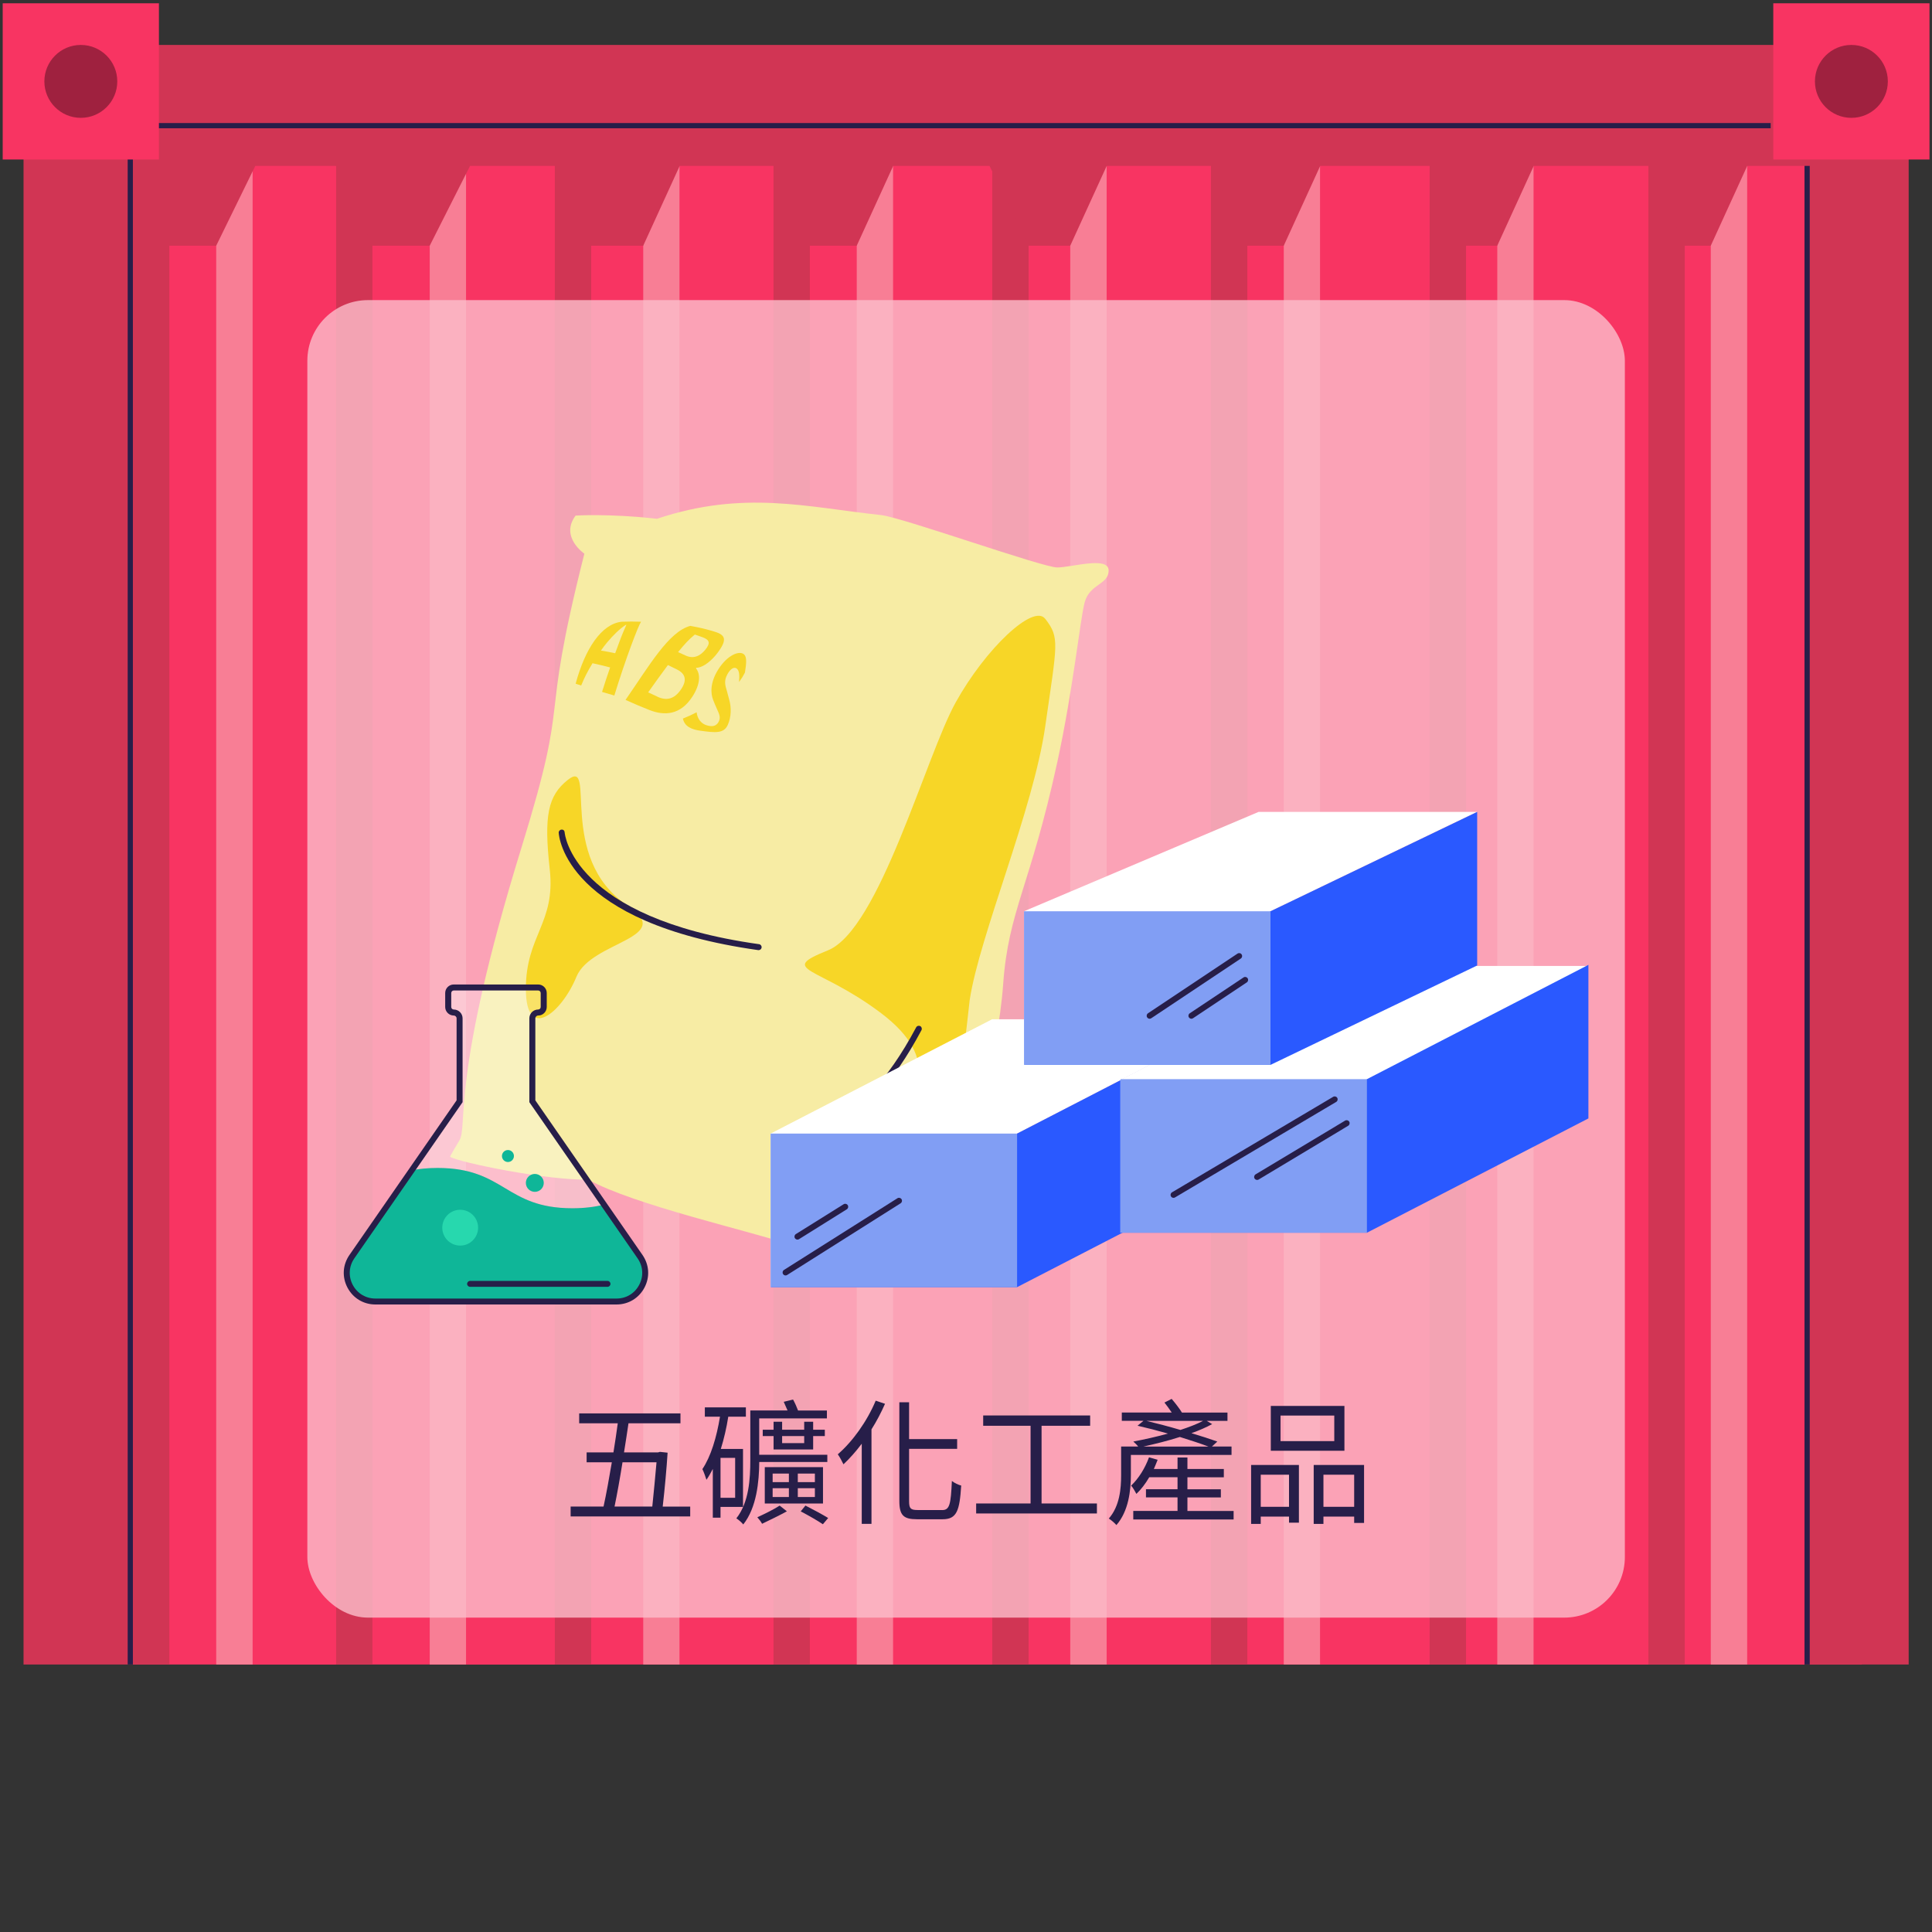 <?xml version="1.0" encoding="UTF-8"?>
<svg id="_1" data-name="1" xmlns="http://www.w3.org/2000/svg" xmlns:xlink="http://www.w3.org/1999/xlink" viewBox="0 0 371 371">
  <rect x="0" y="0" width="371" height="371" fill="#333333" stroke="none"/>
  <defs>
    <style>
      .cls-1 {
        fill: #d13554;
      }

      .cls-2 {
        fill: #0fb698;
      }

      .cls-3, .cls-4 {
        fill: #fff;
      }

      .cls-5 {
        fill: url(#_未命名漸層_10-3);
      }

      .cls-4 {
        opacity: .3;
      }

      .cls-6 {
        fill: #2a59ff;
      }

      .cls-7 {
        fill: url(#_未命名漸層_10);
      }

      .cls-8 {
        isolation: isolate;
      }

      .cls-9 {
        fill: url(#_未命名漸層_10-2);
      }

      .cls-10 {
        fill: #f83462;
      }

      .cls-11 {
        fill: #f7eca4;
      }

      .cls-12 {
        fill: #27d8ae;
      }

      .cls-13 {
        clip-path: url(#clippath);
      }

      .cls-14 {
        fill: none;
      }

      .cls-15 {
        fill: #271e49;
      }

      .cls-16 {
        opacity: .36;
      }

      .cls-17 {
        fill: url(#_未命名漸層_10-4);
      }

      .cls-18 {
        fill: #f87e95;
      }

      .cls-19 {
        fill: #819ef4;
      }

      .cls-20 {
        fill: #fbbeca;
        opacity: .8;
      }

      .cls-21 {
        fill: #f7d627;
      }
    </style>
    <linearGradient id="_未命名漸層_10" data-name="未命名漸層 10" x1="426.69" y1="371.86" x2="-83.44" y2="-70.1" gradientUnits="userSpaceOnUse">
      <stop offset="0" stop-color="#f87e95"/>
      <stop offset="1" stop-color="#f83462"/>
    </linearGradient>
    <linearGradient id="_未命名漸層_10-2" data-name="未命名漸層 10" x1="572.47" y1="203.59" x2="62.34" y2="-238.36" xlink:href="#_未命名漸層_10"/>
    <clipPath id="clippath">
      <rect class="cls-14" x=".52" y="-.37" width="370" height="320"/>
    </clipPath>
    <linearGradient id="_未命名漸層_10-3" data-name="未命名漸層 10" x1="403.71" y1="402.38" x2="-106.42" y2="-39.57" xlink:href="#_未命名漸層_10"/>
    <linearGradient id="_未命名漸層_10-4" data-name="未命名漸層 10" x1="257.5" y1="571.15" x2="-252.63" y2="129.19" xlink:href="#_未命名漸層_10"/>
  </defs>
  <circle class="cls-7" cx="15.52" cy="15.63" r="7"/>
  <circle class="cls-9" cx="355.52" cy="15.63" r="7"/>
  <g class="cls-13">
    <rect class="cls-10" x="24.52" y="23.63" width="322" height="322"/>
    <g>
      <polygon class="cls-1" points="122.88 340.63 132.97 363.63 138.24 375.63 147.52 375.63 147.52 363.63 147.52 340.63 122.88 340.63"/>
      <polygon class="cls-16" points="122.88 340.63 132.97 363.63 147.52 363.63 147.52 340.63 122.88 340.63"/>
    </g>
    <g>
      <polygon class="cls-1" points="30.52 360.42 30.52 363.63 30.52 375.63 59.7 363.63 67.52 360.42 30.52 360.42"/>
      <polygon class="cls-16" points="30.52 360.42 30.52 363.63 59.7 363.63 67.52 360.42 30.52 360.42"/>
    </g>
    <g>
      <polygon class="cls-1" points="248.15 340.63 238.06 363.63 232.79 375.63 223.52 375.63 223.52 363.63 223.52 340.63 248.15 340.63"/>
      <polygon class="cls-16" points="248.15 340.63 238.06 363.63 223.52 363.63 223.52 340.63 248.15 340.63"/>
    </g>
    <g>
      <polygon class="cls-1" points="340.52 360.42 340.52 363.63 340.52 375.63 311.33 363.63 303.52 360.42 340.52 360.42"/>
      <polygon class="cls-16" points="340.52 360.42 340.52 363.63 311.33 363.63 303.52 360.42 340.52 360.42"/>
    </g>
    <polygon class="cls-1" points="323.52 322.63 323.52 29.63 316.52 29.63 316.52 339.63 281.52 322.63 281.52 29.63 274.52 29.63 274.52 339.63 239.52 322.63 239.52 29.63 232.52 29.63 232.52 339.63 197.52 322.63 197.52 29.63 190.52 29.63 190.52 339.63 155.52 322.63 155.52 29.63 148.52 29.63 148.52 339.63 113.52 322.63 113.52 29.63 106.52 29.63 106.52 339.63 71.52 322.63 71.52 29.63 64.52 29.63 64.52 339.63 32.52 324.09 32.52 29.63 24.52 29.63 24.52 346.63 29.52 346.63 32.52 346.63 355.52 346.63 355.52 339.63 323.52 322.63"/>
    <rect class="cls-18" x="41.52" y="29.73" width="7" height="314.91"/>
    <rect class="cls-18" x="82.52" y="29.73" width="7" height="314.91"/>
    <rect class="cls-18" x="123.52" y="29.73" width="7" height="314.91"/>
    <rect class="cls-18" x="164.52" y="29.73" width="7" height="314.91"/>
    <rect class="cls-18" x="205.52" y="29.73" width="7" height="314.91"/>
    <rect class="cls-18" x="246.52" y="29.73" width="7" height="314.91"/>
    <rect class="cls-18" x="287.52" y="29.73" width="7" height="314.91"/>
    <rect class="cls-18" x="328.52" y="29.73" width="7" height="314.91"/>
    <rect class="cls-10" x="48.52" y="23.63" width="16" height="321"/>
    <rect class="cls-10" x="89.52" y="23.63" width="17" height="321"/>
    <rect class="cls-10" x="130.52" y="23.63" width="18" height="321"/>
    <rect class="cls-10" x="171.52" y="23.63" width="19" height="321"/>
    <rect class="cls-10" x="212.52" y="23.63" width="20" height="321"/>
    <rect class="cls-10" x="253.52" y="23.63" width="21" height="321"/>
    <rect class="cls-10" x="294.52" y="23.63" width="22" height="321"/>
    <rect class="cls-10" x="335.52" y="23.63" width="22" height="321"/>
    <g>
      <rect class="cls-1" x="4.52" y="28.63" width="20" height="322"/>
      <rect class="cls-1" x="346.52" y="28.63" width="20" height="322"/>
      <rect class="cls-1" x="24.52" y="8.63" width="322" height="20"/>
      <rect class="cls-1" x="24.52" y="350.63" width="322" height="10"/>
    </g>
    <rect class="cls-15" x="346.52" y="29.13" width="1" height="311"/>
    <rect class="cls-15" x="24.52" y="349.63" width="323" height="1"/>
    <rect class="cls-10" x=".52" y="345.63" width="30" height="30"/>
    <rect class="cls-10" x="340.52" y="345.63" width="30" height="30"/>
    <circle class="cls-5" cx="355.52" cy="360.63" r="7"/>
    <circle class="cls-17" cx="14.52" cy="360.63" r="7"/>
    <circle class="cls-16" cx="355.52" cy="360.63" r="7"/>
    <circle class="cls-16" cx="14.52" cy="360.63" r="7"/>
    <polygon class="cls-1" points="32.52 47.18 41.52 47.18 49.02 31.86 64.52 31.86 71.52 47.18 82.52 47.18 90.26 31.86 106.52 31.86 113.52 47.18 123.52 47.18 130.52 31.86 148.52 31.86 155.52 47.18 164.52 47.18 171.52 31.86 190.02 31.86 197.52 47.18 205.52 47.18 212.52 31.86 232.52 31.86 239.52 47.18 246.52 47.18 253.52 31.86 274.52 31.86 281.52 47.18 287.52 47.18 294.52 31.86 316.52 31.86 323.52 47.18 328.52 47.18 335.52 31.86 357.52 31.86 357.52 13.63 24.52 13.63 24.52 30.41 32.52 47.18"/>
    <rect class="cls-15" x="30.02" y="23.63" width="310" height="1"/>
    <rect class="cls-15" x="24.52" y="29.13" width="1" height="313"/>
  </g>
  <g>
    <rect class="cls-20" x="59.02" y="57.63" width="253" height="253" rx="11.64" ry="11.64"/>
    <g id="_紡織品" data-name="紡織品" class="cls-8">
      <g class="cls-8">
        <path class="cls-15" d="m132.54,289.3v1.9h-22.96v-1.9h6.32c.52-2.37,1.07-5.41,1.59-8.5h-4.84v-1.9h5.15c.31-1.92.6-3.85.83-5.59h-7.41v-1.9h19.45v1.9h-9.98c-.26,1.74-.55,3.69-.86,5.59h6.55l.34-.1,1.48.16c-.18,2.86-.55,6.97-.94,10.35h5.28Zm-13-8.5c-.49,3.09-1.04,6.14-1.53,8.5h7.25c.29-2.76.6-6.08.81-8.5h-6.53Z"/>
        <path class="cls-15" d="m138.36,289.36v2.08h-1.48v-9.36c-.39.75-.78,1.46-1.22,2.08-.13-.44-.52-1.53-.78-2.05,1.64-2.44,2.73-6.11,3.38-10.06h-2.91v-1.79h7.88v1.79h-3.38c-.34,2.16-.83,4.26-1.43,6.19h4.26v11.13h-4.32Zm2.81-9.41h-2.81v7.67h2.81v-7.67Zm4.63.78c-.03,3.77-.49,8.76-3.07,12.01-.26-.34-.94-.94-1.33-1.17,2.44-3.09,2.68-7.62,2.68-11.18v-9.54h7.15c-.23-.55-.49-1.14-.73-1.66l1.79-.44c.36.65.73,1.48.96,2.11h5.54v1.51h-13v6.99h13.08v1.38h-13.08Zm5.3,9.49c-1.51.83-3.41,1.74-4.76,2.39-.18-.36-.6-.91-.91-1.25,1.3-.6,3.22-1.53,4.29-2.24l1.38,1.09Zm-2.55-11.88v-2.57h-2.08v-1.22h2.08v-1.53h1.64v1.53h4.24v-1.53h1.72v1.53h2.24v1.22h-2.24v2.57h-7.59Zm-1.69,10.38v-6.99h11.18v6.99h-11.18Zm1.51-4.11h3.12v-1.64h-3.12v1.64Zm0,2.86h3.12v-1.69h-3.12v1.69Zm1.82-11.7v1.35h4.24v-1.35h-4.24Zm6.29,7.2h-3.28v1.64h3.28v-1.64Zm0,2.81h-3.28v1.69h3.28v-1.69Zm-1.82,3.33c1.53.78,3.28,1.72,4.37,2.39l-1.01,1.2c-1.04-.7-2.76-1.69-4.26-2.47l.91-1.12Z"/>
        <path class="cls-15" d="m169.95,269.57c-.75,1.69-1.61,3.35-2.6,4.91v18.15h-1.87v-15.39c-1.12,1.48-2.31,2.83-3.51,3.95-.21-.47-.75-1.46-1.09-1.92,2.83-2.44,5.62-6.32,7.28-10.3l1.79.6Zm10.97,20.41c1.46,0,1.66-1.14,1.87-5.59.49.39,1.25.75,1.79.88-.31,4.81-.83,6.47-3.56,6.47h-4.94c-2.57,0-3.38-.75-3.38-3.51v-18.95h1.87v7.07h9.23v1.87h-9.23v10.06c0,1.38.29,1.69,1.64,1.69h4.71Z"/>
        <path class="cls-15" d="m210.64,288.71v1.92h-23.19v-1.92h10.45v-14.92h-9.1v-1.98h20.54v1.98h-9.33v14.92h10.63Z"/>
        <path class="cls-15" d="m217.16,279.4v3.87c0,2.94-.44,6.92-2.78,9.59-.29-.36-1.04-1.01-1.46-1.25,2.11-2.42,2.37-5.77,2.37-8.37v-5.46h3.28c-.26-.34-.68-.73-.94-.96,2.05-.39,4.42-.91,6.66-1.53-1.98-.57-4-1.09-5.85-1.51l1.14-.94h-4.16v-1.59h9.59c-.44-.65-.94-1.35-1.4-1.92l1.38-.7c.68.78,1.48,1.82,1.98,2.63h8.74v1.59h-3.98l1.04.62c-1.14.62-2.5,1.22-3.98,1.74,1.9.57,3.67,1.14,4.97,1.61l-1.04.96h3.77v1.61h-19.32Zm19.73,10.74v1.64h-19.27v-1.64h8.5v-2.6h-6.06v-1.56h6.06v-2.31h-5.43c-.73,1.25-1.59,2.37-2.47,3.2-.18-.34-.68-1.25-1.01-1.59,1.43-1.35,2.68-3.35,3.43-5.43l1.66.47c-.23.6-.47,1.17-.73,1.77h4.55v-2.21h1.9v2.21h6.99v1.59h-6.99v2.31h6.42v1.56h-6.42v2.6h8.87Zm-4.81-12.35c-1.51-.57-3.41-1.2-5.51-1.85-2.34.75-4.81,1.35-7.02,1.85h12.53Zm-11.93-4.94c2.03.49,4.32,1.09,6.53,1.74,1.66-.55,3.17-1.12,4.34-1.74h-10.87Z"/>
        <path class="cls-15" d="m240.25,281.32h9.18v11.08h-1.9v-1.17h-5.43v1.4h-1.85v-11.31Zm1.85,1.87v6.16h5.43v-6.16h-5.43Zm16.07-4.6h-14.14v-8.61h14.14v8.61Zm-1.95-6.76h-10.32v4.91h10.32v-4.91Zm5.72,9.49v11.13h-1.9v-1.22h-5.9v1.4h-1.87v-11.31h9.67Zm-1.9,8.03v-6.16h-5.9v6.16h5.9Z"/>
      </g>
    </g>
    <g>
      <g>
        <g>
          <path class="cls-11" d="m112.21,106.32s-4.74-3.22-1.68-7.31c0,0,6.28-.43,15.63.61,16.67-5.56,28.73-2.24,43.03-.71,4.06.44,31.07,10.08,33.84,10.06s9.84-2.2,9.86.56c.02,2.77-3.63,2.55-4.6,6.13-.88,3.24-2.16,16.45-5.26,30.7-5.19,23.89-9.38,28.47-10.39,42.59-1.04,14.54-6.62,31.84-9.35,37.4-2.73,5.55-5.19,9.44-5.19,10.39,0,2.08,3.12,2.08,4.16,4.16.9,1.8-4.41,1-10.39,0s-14.41.16-20.78-2.08c-6.36-2.24-29.62-7.49-38.12-12.31-7.65.21-24.77-3.26-26.56-4.38,0,0,.04-.18,1.79-3.11,1.75-2.93-1.89-11.49,11.98-56.4,9.72-31.48,3.06-20.82,12.03-56.28Z"/>
          <path class="cls-21" d="m200.71,118.83c-2.26-2.96-11.46,5.73-17.19,16.05-5.73,10.32-14.68,43.64-24.53,47.61s-1.83,2.97,10.21,12.07c12.04,9.1,5.38,15.34,6.99,22.53,1.61,7.19,4.68,24.07,10.02-25.06,1.9-12.45,12.22-36.52,14.51-52.57,2.29-16.05,2.82-16.95,0-20.63Z"/>
          <path class="cls-21" d="m109.01,149.78c5.73-4.59-2.29,14.9,11.46,24.07,9.54,6.36-6.95,6.81-9.78,13.72-2.83,6.91-9.71,12.64-9.71,2.33s5.73-12.61,4.59-22.93c-1.15-10.32-.36-14.16,3.44-17.19Z"/>
        </g>
        <g>
          <path class="cls-21" d="m119.38,119.39c1.49-.05,2.24-.05,3.72,0-.54.78-2.95,7.08-5.13,14.17-1-.29-1.47-.43-2.36-.69.57-1.83.91-2.83,1.55-4.7-1.48-.38-2.17-.55-3.38-.81-1,1.67-1.46,2.56-2.18,4.28-.52-.17-.73-.24-1.06-.35,1.81-6.7,4.95-11.46,8.83-11.9Zm-3.99,5.54c1.04.16,1.59.27,2.74.51.27-.74.4-1.09.65-1.75.56-1.58,1.17-2.97,1.5-3.7-.04,0-.06,0-.1,0-1.13.7-2.43,1.98-3.6,3.38-.49.59-.73.91-1.19,1.57Z"/>
          <path class="cls-21" d="m132.58,120.19c1.79.33,2.64.53,4.16.96,2.37.66,3.19,1.37,1.05,4.22-1.05,1.41-2.72,2.84-4.06,2.86-.03.05-.05.07-.08.12.9,1.11.84,3.07-.7,5.44-2.29,3.54-5.37,3.7-8.28,2.54-1.89-.75-2.82-1.15-4.55-1.93,4.53-6.52,8.28-13.12,12.46-14.22Zm-.95,5.68c1.53.72,2.8.12,3.78-1.07,1.08-1.31.86-1.94-.55-2.45-.56-.21-.85-.31-1.43-.5-1.22,1.01-1.88,1.75-3.22,3.37.58.26.86.39,1.42.65Zm-5.39,7.92c1.75.81,3.25.48,4.53-1.4,1.19-1.75.9-3-.79-3.84-.68-.34-1.03-.51-1.72-.84-1.55,2.07-2.34,3.21-3.79,5.24.71.33,1.06.5,1.78.83Z"/>
          <path class="cls-21" d="m131.13,137.99c1.08-.43,1.61-.68,2.64-1.21.16,1.31.9,2.15,1.85,2.47,1.13.37,1.91.21,2.36-.61.48-.86.14-1.5-.33-2.55-.28-.63-.42-.96-.69-1.65-.53-1.28-.61-3.4.97-5.89,1.76-2.8,4.11-3.71,4.98-2.86.5.49.44,1.62.14,3.46-.38.73-.61,1.1-1.13,1.82.1-1.28.06-2.12-.39-2.54-.48-.45-1.23-.1-1.86,1.07-.69,1.26-.4,2.14-.08,3.21.18.68.27,1.02.45,1.68.42,1.49.39,3.3-.28,4.8-.75,1.71-2.43,1.52-5.26,1.13-1.64-.22-3.05-.79-3.36-2.33Z"/>
        </g>
        <path class="cls-15" d="m145.69,182.45s-.05,0-.08,0c-37.01-5.2-38.28-21.83-38.32-22.54-.02-.31.22-.58.54-.6.35-.04.59.22.6.54.01.16,1.37,16.41,37.33,21.46.31.04.53.33.49.65-.04.29-.29.49-.57.49Z"/>
        <path class="cls-15" d="m153.52,217.42c-.18-.04-.29-.07-.33-.08-.3-.09-.47-.41-.38-.72.09-.3.43-.46.71-.38.15.05,10.8,2.87,22.41-18.96.15-.28.49-.38.78-.24.28.15.38.5.24.78-11.12,20.9-21.44,20-23.43,19.6Z"/>
      </g>
      <g>
        <polygon class="cls-3" points="237.83 195.73 190.51 195.73 147.98 217.68 147.98 247.17 195.31 217.68 237.83 195.73"/>
        <polygon class="cls-6" points="237.83 225.22 237.83 195.73 195.31 217.68 147.98 247.17 195.31 247.17 237.83 225.22"/>
        <rect class="cls-19" x="147.98" y="217.68" width="47.33" height="29.49"/>
        <polygon class="cls-3" points="305.02 185.49 257.69 185.49 215.16 207.35 215.16 236.72 262.49 207.35 305.02 185.49"/>
        <polygon class="cls-6" points="305.02 214.77 305.02 185.28 262.49 207.23 215.16 236.72 262.49 236.72 305.02 214.77"/>
        <rect class="cls-19" x="215.16" y="207.23" width="47.33" height="29.49"/>
        <g>
          <polygon class="cls-3" points="283.63 155.91 241.68 155.91 196.64 174.99 196.64 204.49 243.97 174.99 283.63 155.91"/>
          <polygon class="cls-6" points="283.66 185.4 283.66 155.91 243.97 174.99 196.64 204.49 243.97 204.49 283.66 185.4"/>
        </g>
        <rect class="cls-19" x="196.64" y="174.99" width="47.33" height="29.49"/>
      </g>
      <g>
        <path class="cls-4" d="m109.92,232.02c2.42,0,4.39-.27,6.08-.71l-13.76-19.84v-15.92c0-.62.5-1.12,1.12-1.12s1.06-.48,1.06-1.06v-2.68c0-.59-.48-1.06-1.06-1.06h-16.22c-.59,0-1.06.48-1.06,1.06v2.68c0,.59.48,1.06,1.06,1.06.62,0,1.12.5,1.12,1.12v15.92l-9.2,13.28c1.43-.29,3.05-.46,4.96-.46,12.95,0,12.95,7.74,25.9,7.74Z"/>
        <path class="cls-2" d="m72.1,249.92h46.3c4.44,0,7.04-4.98,4.52-8.63l-6.92-9.98c-1.69.44-3.66.71-6.08.71-12.95,0-12.95-7.74-25.9-7.74-1.91,0-3.53.17-4.96.46l-11.47,16.55c-2.53,3.65.08,8.63,4.52,8.63Z"/>
        <circle class="cls-2" cx="102.7" cy="227.15" r="1.72"/>
        <circle class="cls-12" cx="88.37" cy="235.75" r="3.44"/>
        <circle class="cls-2" cx="97.54" cy="221.99" r="1.15"/>
      </g>
      <path class="cls-15" d="m118.4,250.5h-46.3c-2.3,0-4.31-1.22-5.38-3.25-1.07-2.04-.92-4.38.39-6.27l20.57-29.68v-15.74c0-.3-.25-.55-.55-.55-.9,0-1.64-.74-1.64-1.64v-2.68c0-.9.73-1.64,1.64-1.64h16.22c.9,0,1.64.73,1.64,1.64v2.68c0,.9-.73,1.64-1.64,1.64-.3,0-.55.25-.55.55v15.74l20.57,29.68c1.31,1.89,1.46,4.24.39,6.27s-3.08,3.25-5.38,3.25Zm-31.26-60.3c-.27,0-.49.22-.49.49v2.68c0,.27.22.49.49.49.93,0,1.69.76,1.69,1.69v16.1l-20.78,29.98c-1.06,1.53-1.18,3.44-.32,5.09.87,1.65,2.5,2.64,4.36,2.64h46.3c1.87,0,3.5-.99,4.36-2.64.87-1.65.75-3.56-.32-5.09l-20.78-29.98v-16.1c0-.93.76-1.69,1.69-1.69.27,0,.49-.22.49-.49v-2.68c0-.27-.22-.49-.49-.49h-16.22Z"/>
      <path class="cls-15" d="m116.66,247.11h-26.39c-.32,0-.57-.26-.57-.57s.26-.57.57-.57h26.39c.32,0,.57.26.57.57s-.26.57-.57.57Z"/>
      <path class="cls-15" d="m220.77,195.63c-.18,0-.37-.09-.48-.26-.18-.26-.1-.62.16-.79l17.19-11.46c.26-.17.62-.11.79.16.18.26.1.62-.16.79l-17.19,11.46c-.1.06-.21.1-.32.1Z"/>
      <path class="cls-15" d="m228.79,195.63c-.18,0-.37-.09-.48-.26-.18-.26-.1-.62.16-.79l10.32-6.88c.26-.18.62-.11.79.16.18.26.1.62-.16.79l-10.32,6.88c-.1.06-.21.1-.32.1Z"/>
      <path class="cls-15" d="m225.35,230.02c-.19,0-.39-.1-.49-.28-.16-.27-.07-.62.2-.78l30.95-18.34c.27-.16.62-.07.78.2.16.27.07.62-.2.78l-30.95,18.34c-.09.05-.19.08-.29.08Z"/>
      <path class="cls-15" d="m241.4,226.58c-.19,0-.38-.1-.49-.28-.16-.27-.07-.62.2-.79l17.19-10.32c.27-.16.62-.07.79.2.16.27.07.62-.2.79l-17.19,10.32c-.09.06-.19.08-.29.08Z"/>
      <path class="cls-15" d="m150.85,244.92c-.19,0-.37-.09-.48-.27-.17-.27-.09-.62.18-.79l21.78-13.76c.26-.17.62-.09.79.18.17.27.09.62-.18.79l-21.78,13.76c-.09.06-.2.09-.31.09Z"/>
      <path class="cls-15" d="m153.14,238.04c-.19,0-.38-.1-.49-.27-.17-.27-.09-.62.18-.79l9.17-5.73c.27-.17.62-.09.79.18.17.27.09.62-.18.79l-9.17,5.73c-.09.06-.2.09-.3.09Z"/>
    </g>
  </g>
  <rect class="cls-10" x=".52" y=".63" width="30" height="30"/>
  <rect class="cls-10" x="340.52" y=".63" width="30" height="30"/>
  <circle class="cls-16" cx="15.52" cy="15.63" r="7"/>
  <circle class="cls-16" cx="355.52" cy="15.63" r="7"/>
</svg>